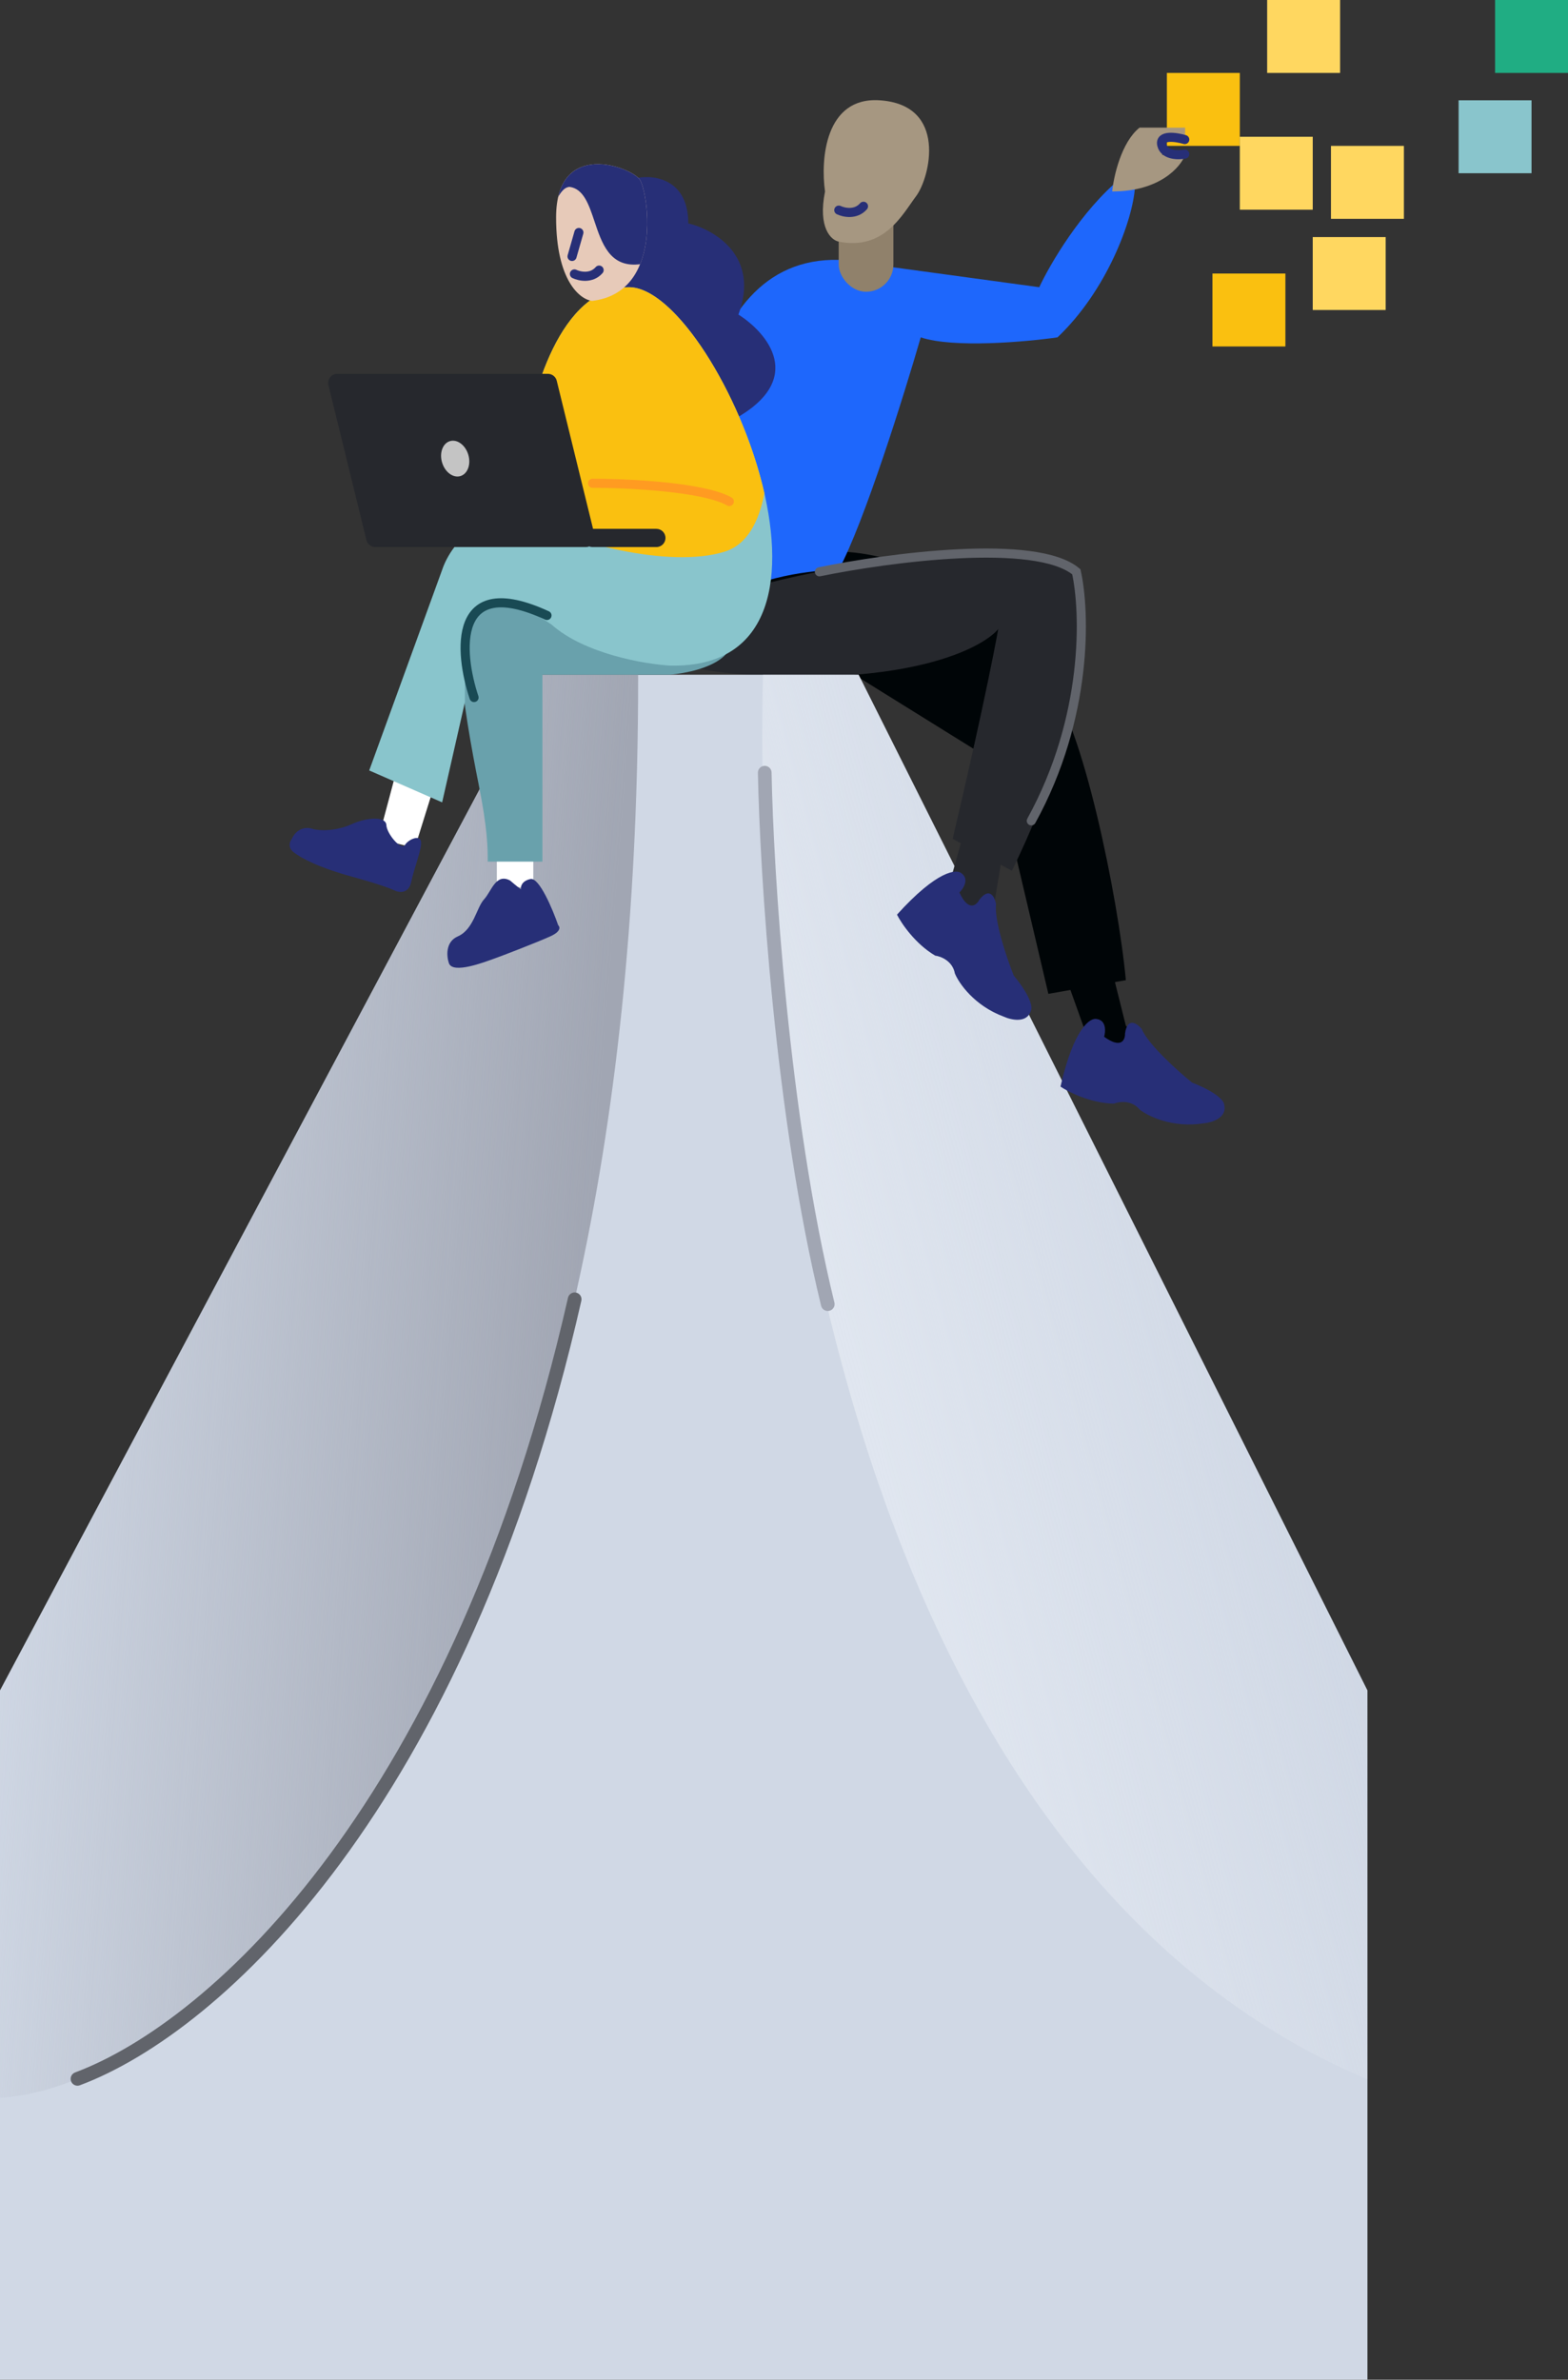 <svg width="172" height="261" viewBox="0 0 172 261" fill="none" xmlns="http://www.w3.org/2000/svg">
<rect x="0" y="0" width="172" height="261" fill="#333333" stroke="none"/>
<path d="M43.5 84.5L41.5 92L45.5 93L48 85L43.5 84.5Z" fill="white"/>
<rect x="128" y="8" width="8" height="8" fill="#FAC010"/>
<rect x="139" width="8" height="8" fill="#FFD760"/>
<rect x="136" y="15" width="8" height="8" fill="#FFD760"/>
<rect x="146" y="16" width="8" height="8" fill="#FFD760"/>
<rect x="164" width="8" height="8" fill="#20AD83"/>
<rect x="160" y="11" width="8" height="8" fill="#89C5CC"/>
<rect x="144" y="26" width="8" height="8" fill="#FFD760"/>
<rect x="133" y="30" width="8" height="8" fill="#FAC010"/>
<path d="M109 83.5L90.5 72C86.333 73 78 73.1 78 65.5C78 57.9 86.333 59 90.5 60.5C103 60 110.5 70 115 75C118.717 79.13 122.667 98.5 123.5 107.5L115 109L109 83.5Z" fill="#000507"/>
<path d="M123.5 112.5L122 106.5L116.5 106L119 113L117.5 119.5L133 121.5L123.5 112.5Z" fill="#000507"/>
<path d="M118.5 62.5C111.3 58.5 92.5 61.833 84 64C76 66.833 64.4 72.8 82 74C99.6 75.2 107.667 71.167 109.5 69C108.3 75.621 105.667 87.092 104.5 92L111 95.5C119.4 78.3 119.5 66.333 118.5 62.5Z" fill="#26282D"/>
<path d="M76.129 69.136C76.242 70.139 76.367 71.097 76.5 72C76.007 71.507 75.572 70.476 76.129 69.136C74.408 53.846 75.483 28.125 92 28.5L114 31.5C115.167 29 118.6 23.1 123 19.5C124 19.5 124 19.5 124.5 20.5C124.28 24.128 121.403 31.881 116 37C112.5 37.5 104.6 38.2 101 37C99.167 43.333 94.8 57.3 92 62.5C89.333 62.5 83 63.2 79 66C77.368 67.142 76.513 68.213 76.129 69.136Z" fill="#1E67FC"/>
<path d="M75.5 24.5C75.5 19.7 71.833 19.167 70 19.5L67.5 22.5L66 31.5V44.5C66 48 70.5 51.5 80.5 46C88.5 41.6 84.167 36.5 81 34.5C83.4 28.1 78.333 25.167 75.5 24.5Z" fill="#272F77"/>
<path d="M0 185.394V261H150V185.394L94.186 74H59.302L0 185.394Z" fill="#D0D8E5"/>
<path fill-rule="evenodd" clip-rule="evenodd" d="M8.5 228C29 220.333 70 178.9 70 74.5C70 74.333 70 74.166 69.999 74L59.302 74L0 185.394L0 230.078C2.675 229.906 5.506 229.229 8.5 228Z" fill="url(#paint0_linear)"/>
<path d="M8.5 228C23.779 222.286 50.444 197.816 63.037 142.5" stroke="#61646B" stroke-width="1.5" stroke-linecap="round"/>
<path opacity="0.5" fill-rule="evenodd" clip-rule="evenodd" d="M150 228.052C95.198 204.999 82.44 124.012 83.697 74L94.186 74L150 185.394V228.052Z" fill="url(#paint1_linear)"/>
<path d="M54.5 97V92H58.5V97.5L54.5 97Z" fill="white"/>
<path d="M110.5 90.5L109 99.5L104 101.5V97.5L106.5 88.5L110.5 90.5Z" fill="#26282D"/>
<path d="M59.5 94.5H53.5V94.5C53.5 93 53.5 91 52.5 86C51 78.5 48.5 64.5 52.5 62C56.5 59.5 72.5 61 78.5 67C83.3 71.8 77.167 73.667 73.5 74H59.5V94.5Z" fill="#69A1AC"/>
<path d="M69 31.5C61.4 31.5 58.167 43.5 57.5 49.5L61.5 58C53.5 54.4 49.5 59.5 48.5 62.5L40.5 84.5L48.5 88L51 77V74C49.4 63.2 56.667 65.833 60.5 68.5C64.1 71.7 70.667 72.833 73.5 73C96.5 73.5 78.5 31.5 69 31.5Z" fill="#89C5CC"/>
<path fill-rule="evenodd" clip-rule="evenodd" d="M57.615 56.845C62.483 59.442 73.374 62.414 79.5 60.5C81.944 59.736 83.251 57.247 83.848 54.09C81.358 43.139 74.001 31.5 69 31.5C61.4 31.5 58.167 43.5 57.5 49.5L61.5 58C60.081 57.361 58.788 56.997 57.615 56.845Z" fill="#FAC010"/>
<path fill-rule="evenodd" clip-rule="evenodd" d="M36.998 41C36.35 41 35.873 41.608 36.027 42.238L40.196 59.238C40.306 59.685 40.707 60 41.167 60H64.27C64.4 60 64.523 59.976 64.635 59.931C64.748 59.976 64.871 60 65 60H72C72.552 60 73 59.552 73 59C73 58.448 72.552 58 72 58H65.054L61.072 41.762C60.962 41.315 60.561 41 60.101 41H36.998Z" fill="#26282D"/>
<path d="M125 14C123 15.6 122.167 19.333 122 21C127.2 21 129.5 18.333 130 17H127.5V15H130V14H125Z" fill="#A69781"/>
<path d="M61 23.845C61 30.803 63.628 32.847 64.942 33C72.827 32.084 71.075 21.098 70.198 19.725C69.323 18.351 61 15.147 61 23.845Z" fill="#E7CAB9"/>
<path fill-rule="evenodd" clip-rule="evenodd" d="M65.213 24.282C66.016 26.683 66.887 29.283 70 29C70.073 28.993 70.146 28.985 70.218 28.974C71.672 25.384 70.757 20.6 70.198 19.725C69.41 18.488 62.588 15.769 61.233 21.581C61.592 20.967 61.988 20.5 62.5 20.5C64.019 20.717 64.596 22.441 65.213 24.282Z" fill="#272F77"/>
<ellipse cx="49.931" cy="50.298" rx="1.5" ry="2" transform="rotate(-16.7 49.931 50.298)" fill="#C4C4C4"/>
<path d="M65 53C68.833 53 77.2 53.4 80 55" stroke="#FF9B21" stroke-linecap="round"/>
<rect x="92" y="20" width="6" height="12" rx="3" fill="#90816B"/>
<path d="M90.5 21C89.7 25 91.167 26.333 92 26.5C97 27.5 99 23.5 100.5 21.5C102 19.5 104 11.5 96.5 11C90.5 10.6 90 17.5 90.5 21Z" fill="#A69781"/>
<path d="M116.33 119.173C117.793 112.742 119.608 111.555 120.332 111.766C121.363 111.928 121.284 113.127 121.116 113.707C123.007 115.079 123.433 114.037 123.409 113.345C123.675 111.502 124.739 112.245 125.237 112.847C125.951 114.563 129.221 117.489 130.766 118.737C133.55 119.82 134.269 120.783 134.281 121.129C134.659 122.61 132.914 123.131 131.994 123.207C128.609 123.733 125.937 122.42 125.025 121.698C124.127 120.615 122.757 120.811 122.184 121.045C119.64 120.992 117.221 119.775 116.33 119.173Z" fill="#272F77"/>
<path d="M98.395 100.314C102.816 95.42 104.98 95.272 105.509 95.81C106.329 96.455 105.673 97.463 105.243 97.886C106.222 100.007 107.103 99.307 107.421 98.692C108.553 97.214 109.118 98.382 109.259 99.151C109.043 100.997 110.464 105.148 111.201 106.993C113.1 109.298 113.256 110.49 113.097 110.798C112.703 112.274 110.925 111.876 110.086 111.492C106.876 110.295 105.188 107.844 104.745 106.768C104.492 105.384 103.2 104.885 102.586 104.809C100.394 103.519 98.879 101.275 98.395 100.314Z" fill="#272F77"/>
<path d="M52 76.5C50.333 71.5 49.6 62.7 60 67.5" stroke="#194A54" stroke-linecap="round"/>
<path d="M92.011 23.046C92.562 23.311 93.876 23.597 94.719 22.624" stroke="#272F77" stroke-linecap="round"/>
<path d="M63.011 30.046C63.562 30.311 64.876 30.597 65.719 29.624" stroke="#272F77" stroke-linecap="round"/>
<path d="M63.5 25.5L63 27.25L62.75 28.125" stroke="#272F77" stroke-linecap="round"/>
<path d="M31.978 92.07C32.561 90.731 33.7 90.719 34.197 90.882C35.025 91.151 36.849 91.173 38.568 90.395C40.286 89.617 42.333 89.519 42.382 90.492C42.431 91.464 44.022 93.322 44.413 92.684C44.804 92.047 46.08 91.506 46.185 92.306C46.291 93.105 45.448 95.126 45.106 96.735C44.833 98.023 43.809 97.906 43.331 97.686C43.019 97.52 41.655 96.986 38.697 96.174C34.999 95.159 33.126 94.166 32.245 93.496C31.541 92.96 31.773 92.322 31.978 92.07Z" fill="#272F77"/>
<path d="M50.222 102.697C48.832 103.303 48.991 104.912 49.244 105.64C49.671 106.87 53.194 105.493 54.087 105.183C54.98 104.873 58.885 103.363 60.368 102.694C61.554 102.16 61.438 101.659 61.231 101.476C60.614 99.7 59.141 96.199 58.184 96.409C57.228 96.618 57.094 97.247 57.147 97.535C56.689 97.204 56.161 96.754 55.954 96.571C54.379 95.74 53.929 97.734 53.099 98.635C52.268 99.536 51.96 101.94 50.222 102.697Z" fill="#272F77"/>
<path d="M129.96 15.306C129.008 15.026 127.171 14.751 127.439 15.894C127.708 17.037 129.232 17.043 129.96 16.902" stroke="#272F77" stroke-linecap="round"/>
<path d="M89.885 62.712C97.439 61.163 113.652 58.993 118.068 62.712C119.037 67.071 119.405 78.635 113.129 90.024" stroke="#61646B" stroke-linecap="round"/>
<path d="M83.888 84.745C84.088 95.561 85.751 122.361 90.799 143.032" stroke="#A1A6B3" stroke-width="1.5" stroke-linecap="round"/>
<defs>
<linearGradient id="paint0_linear" x1="63" y1="157" x2="3.57543e-06" y2="152" gradientUnits="userSpaceOnUse">
<stop stop-color="#A1A6B3"/>
<stop offset="1" stop-color="#A1A6B3" stop-opacity="0"/>
</linearGradient>
<linearGradient id="paint1_linear" x1="100.5" y1="178.5" x2="144.5" y2="166.5" gradientUnits="userSpaceOnUse">
<stop stop-color="#F0F4FA"/>
<stop offset="1" stop-color="#F0F4FA" stop-opacity="0"/>
</linearGradient>
</defs>
</svg>
